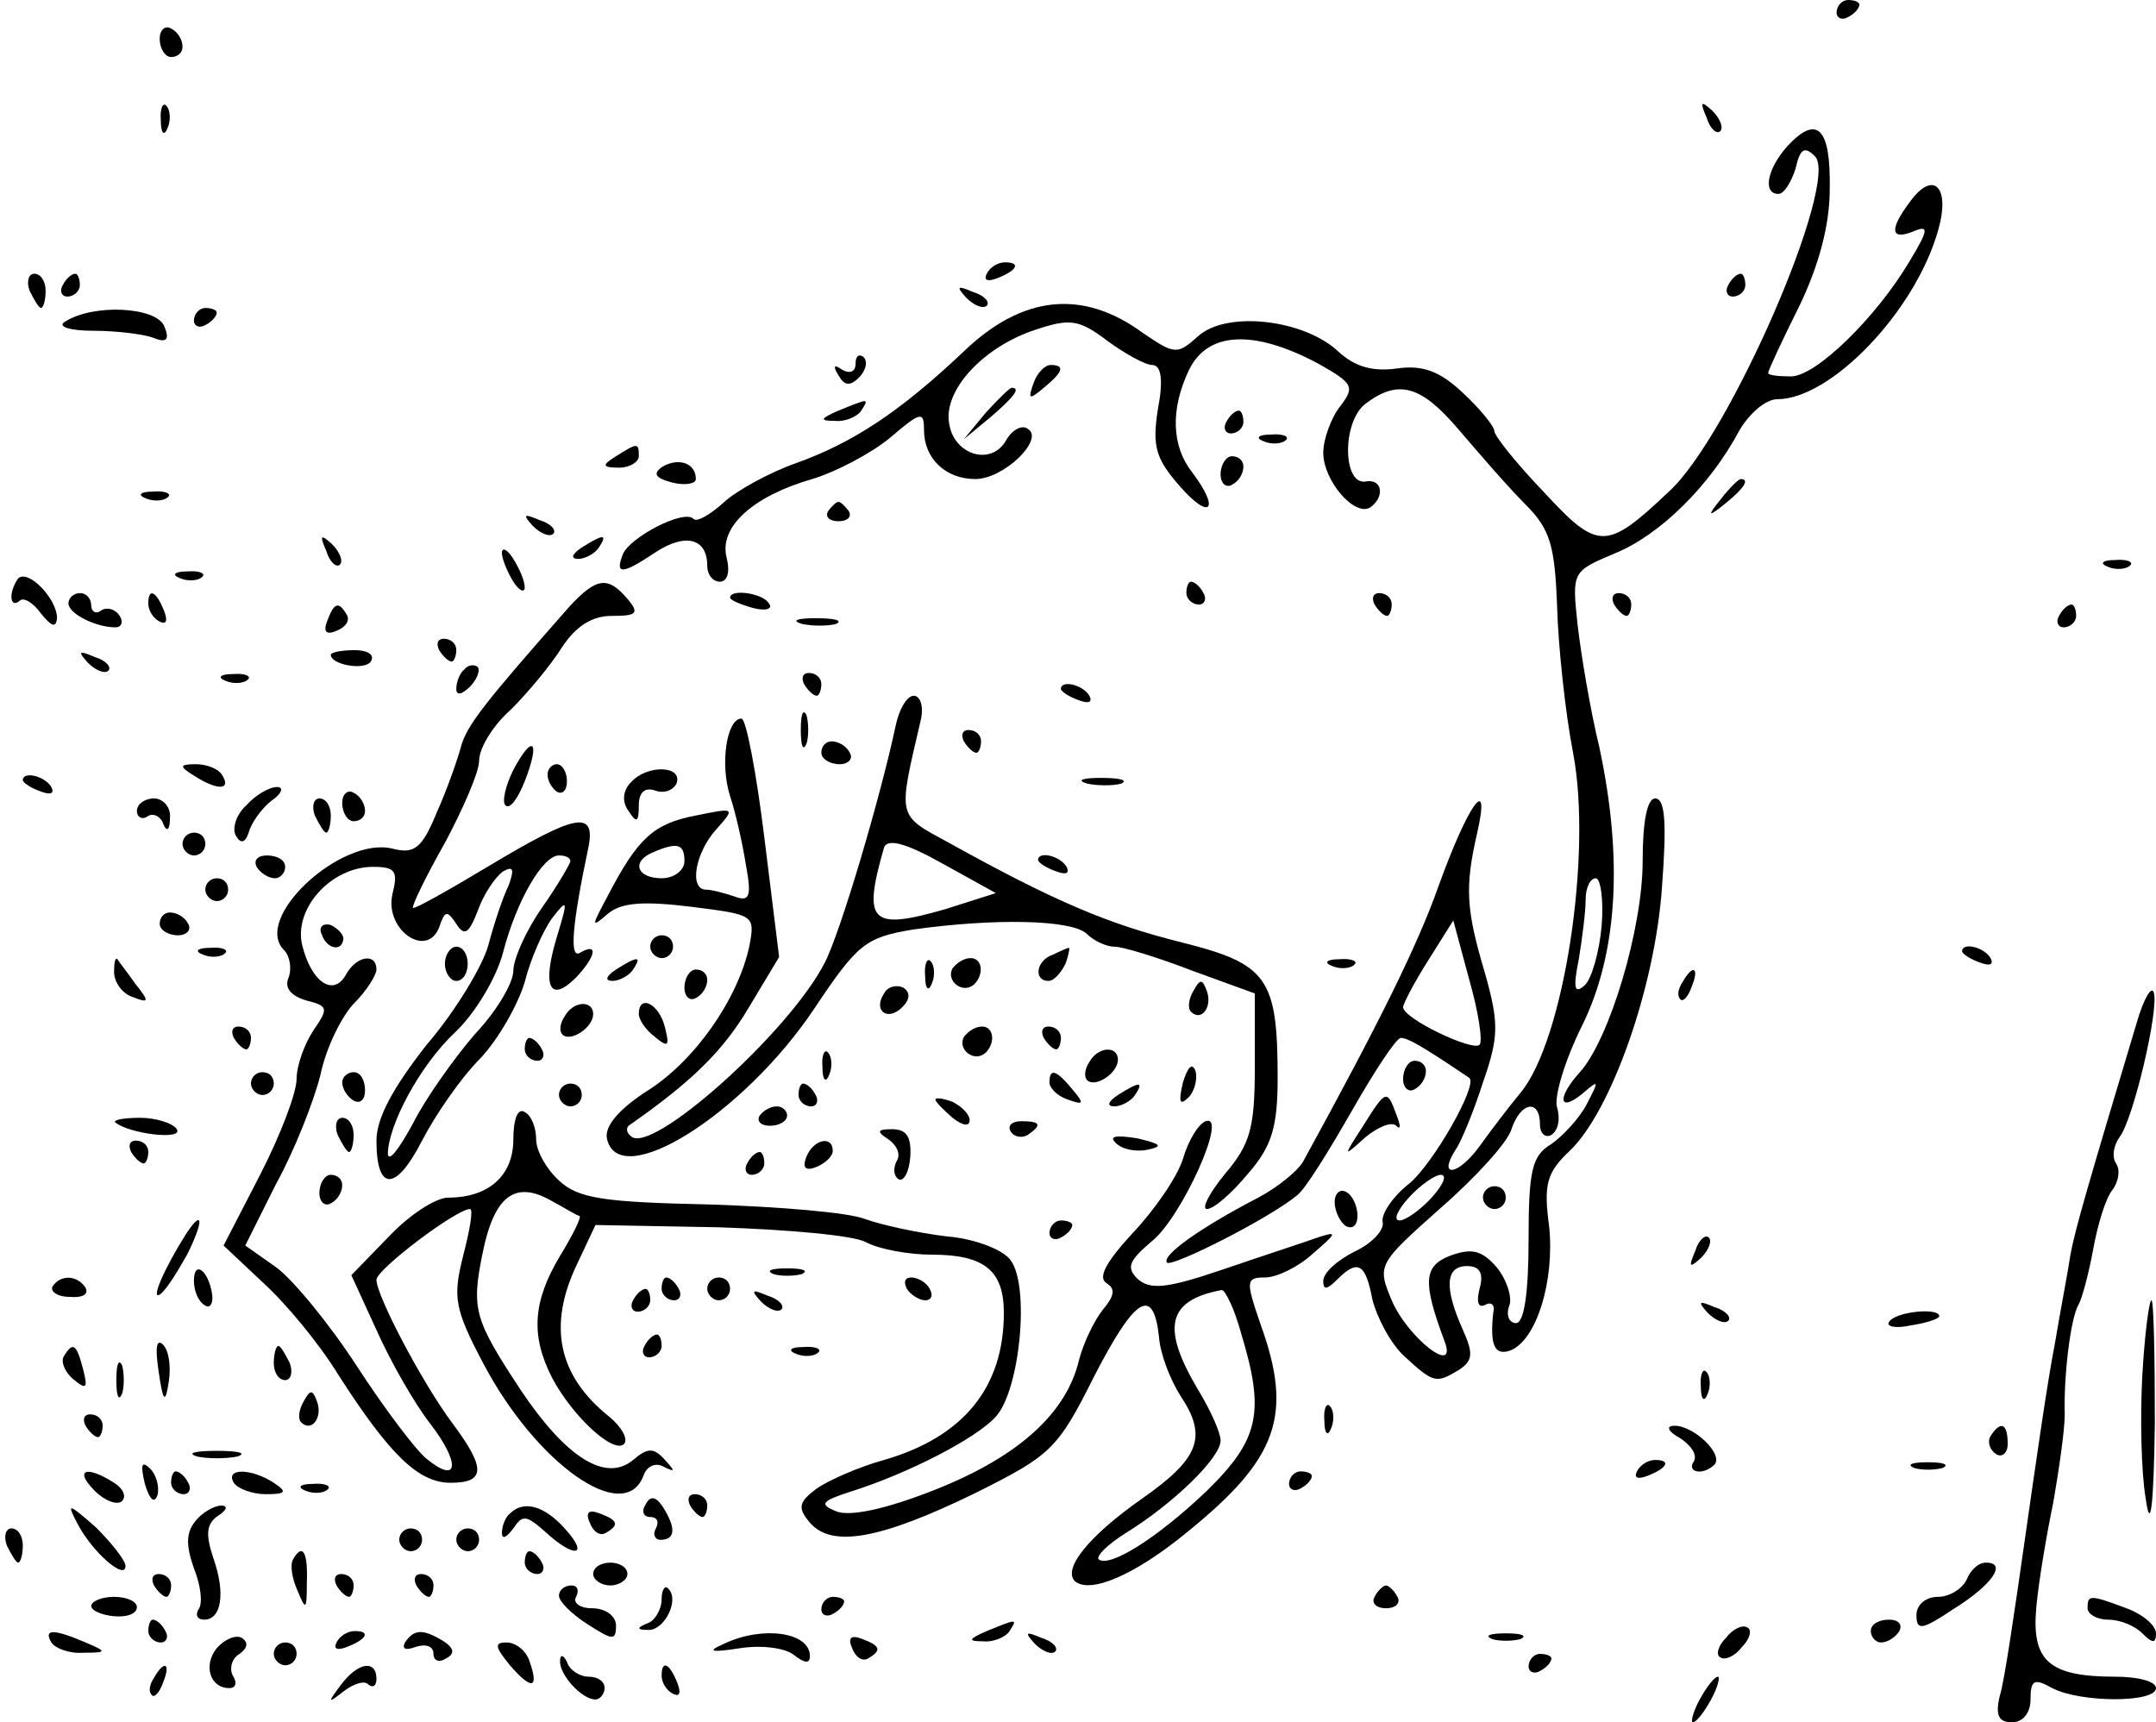 <?xml version="1.0" standalone="no"?>
<!DOCTYPE svg PUBLIC "-//W3C//DTD SVG 20010904//EN"
 "http://www.w3.org/TR/2001/REC-SVG-20010904/DTD/svg10.dtd">
<svg version="1.0" xmlns="http://www.w3.org/2000/svg"
 width="189pt" height="151pt" viewBox="0 0 189 151"
 preserveAspectRatio="xMidYMid meet">
<g transform="translate(0,151) scale(0.1,-0.1)"
fill="#000000" stroke="none">
<path d="M1610 1499 c0 -5 5 -7 10 -4 6 3 10 8 10 11 0 2 -4 4 -10 4 -5 0 -10
-5 -10 -11z"/>
<path d="M140 1476 c0 -9 5 -16 10 -16 6 0 10 4 10 9 0 6 -4 13 -10 16 -5 3
-10 -1 -10 -9z"/>
<path d="M141 1404 c0 -11 3 -14 6 -6 3 7 2 16 -1 19 -3 4 -6 -2 -5 -13z"/>
<path d="M1496 1407 c3 -10 9 -15 12 -12 3 3 0 11 -7 18 -10 9 -11 8 -5 -6z"/>
<path d="M1567 1382 c-18 -20 -22 -42 -8 -42 5 0 11 10 15 22 4 18 8 20 17 11
22 -22 -75 -246 -128 -294 -55 -52 -62 -52 -110 0 -24 25 -43 49 -43 53 0 4
-12 19 -27 33 -21 20 -36 25 -58 22 -21 -3 -37 1 -52 15 -30 28 -98 36 -123
13 -18 -16 -20 -16 -48 3 -53 39 -106 33 -157 -16 -56 -53 -97 -80 -147 -98
-23 -8 -52 -24 -63 -34 -12 -11 -24 -18 -27 -15 -8 9 -56 -16 -62 -31 -7 -18
-1 -18 29 2 26 17 45 12 45 -12 0 -8 5 -14 11 -14 7 0 9 9 6 21 -7 27 23 54
75 69 20 6 51 22 68 36 27 23 30 24 30 7 0 -25 19 -43 45 -43 25 0 61 35 46
44 -5 4 -14 -1 -19 -10 -13 -23 -46 -13 -50 15 -5 29 30 67 76 82 30 10 38 9
63 -10 15 -11 33 -21 39 -21 8 0 10 -13 5 -39 -5 -32 -2 -43 19 -67 27 -31 36
-21 11 12 -18 23 -19 55 -3 89 16 34 56 37 114 6 30 -17 32 -20 19 -37 -8 -10
-15 -29 -15 -41 0 -24 27 -56 41 -48 13 9 11 25 -3 23 -21 -5 -22 52 -1 68 29
22 49 16 82 -23 18 -21 43 -50 58 -65 22 -22 26 -36 28 -90 1 -34 7 -92 14
-128 17 -89 -8 -252 -46 -298 -10 -12 -26 -33 -36 -47 -19 -26 -37 -28 -21 -3
5 7 16 34 24 59 14 40 14 52 2 95 -17 57 -18 76 -7 124 12 53 -8 25 -34 -47
-18 -51 -51 -118 -119 -242 -5 -8 -22 -22 -39 -31 -52 -27 -85 -51 -80 -57 5
-4 90 39 114 59 7 5 28 39 48 74 20 35 39 64 43 64 6 0 17 -6 60 -35 8 -6 -32
-76 -53 -93 -14 -11 -24 -26 -23 -33 2 -7 -9 -19 -24 -26 -16 -8 -28 -19 -28
-26 0 -8 3 -8 12 1 18 18 25 15 31 -17 4 -16 16 -39 28 -50 26 -24 28 -24 48
-12 12 8 13 14 3 36 -16 36 -15 55 4 55 11 0 15 -6 11 -20 -3 -12 -1 -17 5
-14 5 3 9 0 7 -7 -3 -28 1 -38 15 -33 23 9 39 61 34 109 -5 37 -2 47 18 66 36
34 75 143 81 232 4 54 3 77 -6 77 -7 0 -11 -20 -11 -55 0 -59 -29 -156 -55
-185 -20 -22 -19 -36 2 -19 15 13 15 12 4 -9 -6 -12 -21 -28 -31 -35 -17 -10
-20 -23 -20 -84 0 -47 -4 -73 -11 -73 -6 0 -9 7 -6 15 3 7 -2 23 -11 34 -13
15 -22 17 -41 10 -23 -9 -24 -23 -5 -74 13 -33 -32 2 -46 35 -13 31 -12 32 43
81 31 27 59 58 62 69 8 24 25 27 25 4 0 -8 5 -12 10 -9 6 4 8 14 5 24 -3 9 7
42 22 72 31 63 36 146 15 244 -8 33 -16 81 -19 107 -5 47 -5 47 33 63 39 16
83 59 109 108 9 15 23 27 33 27 47 0 121 77 141 148 11 38 -4 53 -24 26 -19
-25 -18 -35 2 -27 14 6 14 2 -3 -26 -29 -49 -82 -101 -104 -101 -11 0 -20 1
-20 3 0 2 12 28 27 58 17 35 27 71 27 103 1 54 -11 66 -37 38z m-163 -684 c-2
-23 -9 -47 -15 -52 -9 -8 -10 -2 -5 23 3 18 6 42 6 52 0 11 4 19 9 19 4 0 7
-19 5 -42z m-107 -104 c-6 -6 -67 23 -67 33 0 3 10 22 22 41 l22 35 14 -52 c8
-28 12 -54 9 -57z m-42 -134 c-10 -11 -23 -20 -28 -20 -6 0 -2 9 8 20 10 11
23 20 28 20 6 0 2 -9 -8 -20z"/>
<path d="M865 1270 c-3 -6 1 -7 9 -4 18 7 21 14 7 14 -6 0 -13 -4 -16 -10z"/>
<path d="M26 1255 c4 -8 8 -15 10 -15 2 0 4 7 4 15 0 8 -4 15 -10 15 -5 0 -7
-7 -4 -15z"/>
<path d="M55 1260 c-3 -5 -1 -10 4 -10 6 0 11 5 11 10 0 6 -2 10 -4 10 -3 0
-8 -4 -11 -10z"/>
<path d="M1515 1260 c-3 -5 -1 -10 4 -10 6 0 11 5 11 10 0 6 -2 10 -4 10 -3 0
-8 -4 -11 -10z"/>
<path d="M847 1249 c7 -7 15 -10 18 -7 3 3 -2 9 -12 12 -14 6 -15 5 -6 -5z"/>
<path d="M57 1228 c-7 -4 3 -8 25 -8 20 0 44 -3 52 -6 12 -5 15 -2 10 10 -7
17 -62 20 -87 4z"/>
<path d="M170 1229 c0 -5 5 -7 10 -4 6 3 10 8 10 11 0 2 -4 4 -10 4 -5 0 -10
-5 -10 -11z"/>
<path d="M750 1191 c0 -7 -5 -9 -12 -5 -7 5 -8 3 -3 -5 5 -9 10 -10 18 -2 6 6
8 14 4 18 -4 3 -7 1 -7 -6z"/>
<path d="M906 1174 c-5 -14 -4 -15 9 -4 17 14 19 20 6 20 -5 0 -12 -7 -15 -16z"/>
<path d="M864 1148 l-19 -23 23 19 c21 18 27 26 19 26 -2 0 -12 -10 -23 -22z"/>
<path d="M735 1150 c-16 -7 -17 -9 -3 -9 9 -1 20 4 23 9 7 11 7 11 -20 0z"/>
<path d="M1075 1140 c-3 -5 -1 -10 4 -10 6 0 11 5 11 10 0 6 -2 10 -4 10 -3 0
-8 -4 -11 -10z"/>
<path d="M1108 1123 c7 -3 16 -2 19 1 4 3 -2 6 -13 5 -11 0 -14 -3 -6 -6z"/>
<path d="M540 1110 c-13 -8 -12 -10 3 -10 9 0 17 5 17 10 0 12 -1 12 -20 0z"/>
<path d="M581 1101 c-9 -6 -7 -10 8 -14 12 -3 21 -1 21 3 0 14 -15 19 -29 11z"/>
<path d="M1070 1094 c0 -8 5 -12 10 -9 6 3 10 10 10 16 0 5 -4 9 -10 9 -5 0
-10 -7 -10 -16z"/>
<path d="M1509 1073 c-13 -16 -12 -17 4 -4 16 13 21 21 13 21 -2 0 -10 -8 -17
-17z"/>
<path d="M128 1073 c7 -3 16 -2 19 1 4 3 -2 6 -13 5 -11 0 -14 -3 -6 -6z"/>
<path d="M726 1062 c-3 -5 1 -9 9 -9 8 0 12 4 9 9 -3 4 -7 8 -9 8 -2 0 -6 -4
-9 -8z"/>
<path d="M467 1049 c7 -7 15 -10 18 -7 3 3 -2 9 -12 12 -14 6 -15 5 -6 -5z"/>
<path d="M286 1027 c3 -10 9 -15 12 -12 3 3 0 11 -7 18 -10 9 -11 8 -5 -6z"/>
<path d="M510 1030 c-9 -6 -10 -10 -3 -10 6 0 15 5 18 10 8 12 4 12 -15 0z"/>
<path d="M440 1025 c0 -5 5 -17 10 -25 5 -8 10 -10 10 -5 0 6 -5 17 -10 25 -5
8 -10 11 -10 5z"/>
<path d="M1848 1013 c7 -3 16 -2 19 1 4 3 -2 6 -13 5 -11 0 -14 -3 -6 -6z"/>
<path d="M16 1003 c-3 -4 -6 -11 -6 -16 0 -6 3 -7 7 -4 3 4 12 -1 19 -11 9
-11 13 -13 14 -4 0 17 -25 43 -34 35z"/>
<path d="M158 1003 c7 -3 16 -2 19 1 4 3 -2 6 -13 5 -11 0 -14 -3 -6 -6z"/>
<path d="M499 978 c-74 -84 -90 -104 -95 -123 -3 -11 -12 -37 -21 -57 -13 -32
-20 -37 -39 -32 -45 11 -123 -61 -95 -89 5 -5 7 -16 4 -24 -4 -9 2 -16 15 -20
20 -5 20 -7 7 -26 -8 -12 -15 -31 -15 -43 0 -12 -14 -49 -32 -84 l-32 -62 34
-32 c20 -18 50 -54 67 -82 45 -70 70 -94 98 -94 31 0 31 13 1 53 -26 35 -66
111 -66 125 0 9 70 62 82 62 3 0 0 -18 -6 -41 -9 -36 -8 -46 18 -95 46 -87
123 -142 140 -98 3 9 11 12 18 8 10 -5 10 -4 1 6 -10 11 -15 11 -28 0 -24 -20
-59 2 -99 62 -40 61 -43 70 -33 119 10 50 28 64 59 47 13 -7 24 -14 26 -14 2
-1 -6 -17 -17 -35 -24 -40 -26 -70 -7 -107 18 -34 54 -67 63 -58 4 4 -2 15
-13 24 -45 36 -54 80 -28 134 l16 34 108 -2 c60 -2 118 -7 129 -13 11 -6 37
-11 58 -11 46 0 63 -14 63 -51 0 -66 -36 -109 -105 -129 -22 -6 -49 -18 -59
-25 -16 -12 -17 -17 -6 -30 19 -22 61 -15 145 26 66 33 72 38 104 102 36 70
52 80 57 35 1 -15 10 -38 19 -52 24 -36 16 -55 -34 -90 -47 -33 -69 -61 -59
-72 13 -12 53 5 99 43 79 64 93 102 64 182 -13 38 -13 41 4 41 10 0 29 9 42
21 21 18 22 20 4 14 -11 -4 -48 -16 -83 -28 -50 -17 -64 -18 -75 -8 -10 10 -7
16 13 33 26 21 67 112 47 105 -6 -2 -15 -16 -20 -33 -5 -16 -25 -45 -44 -65
-23 -25 -31 -39 -23 -44 8 -5 7 -11 -3 -23 -8 -10 -17 -29 -21 -44 -11 -47
-53 -85 -126 -114 -43 -17 -75 -24 -87 -19 -15 6 -13 9 12 17 51 16 111 47
128 66 21 23 30 114 13 137 -6 9 -31 19 -56 21 -25 3 -57 10 -71 15 -14 6 -76
11 -137 13 -92 2 -115 5 -132 21 -11 10 -20 26 -20 36 0 10 -4 21 -10 24 -6 4
-10 -6 -10 -24 0 -32 -22 -51 -57 -51 -11 0 -34 -15 -52 -34 l-33 -34 22 -48
c12 -27 33 -64 47 -82 27 -35 25 -54 -3 -31 -9 7 -37 44 -61 81 -24 37 -56 76
-71 87 l-27 19 27 54 c16 29 33 72 39 96 5 24 19 52 30 63 10 10 19 24 19 29
0 15 -18 12 -27 -5 -11 -19 -30 -6 -38 26 -8 32 25 69 62 69 20 0 22 -4 17
-24 -7 -31 30 -57 41 -29 5 15 7 15 15 3 7 -11 11 -9 19 12 5 14 15 29 22 34
9 5 10 2 5 -12 -5 -10 -13 -34 -18 -53 -5 -18 -29 -58 -54 -87 -29 -37 -44
-64 -44 -84 0 -45 17 -45 40 0 12 23 34 55 51 72 16 17 33 47 39 67 5 20 16
45 24 56 14 18 14 16 4 -17 -13 -43 -6 -58 17 -35 17 18 20 31 4 22 -10 -7 -8
22 7 93 6 32 -12 28 -87 -17 -35 -21 -65 -38 -67 -37 -1 2 11 27 28 57 16 30
30 62 30 72 0 11 12 31 28 45 15 15 35 39 45 55 12 18 26 27 43 27 22 0 25 2
14 15 -17 20 -27 19 -51 -7z m1 -223 c0 -2 -11 -21 -25 -41 -14 -20 -25 -45
-25 -55 0 -11 -15 -36 -34 -56 -18 -21 -43 -56 -54 -78 -12 -22 -21 -34 -22
-27 0 25 28 78 59 107 17 16 36 47 42 70 12 46 35 85 49 85 6 0 10 -2 10 -5z
m588 -414 c21 -69 16 -93 -30 -138 -44 -42 -86 -68 -95 -60 -2 3 8 13 24 23
42 26 83 66 83 81 0 7 -9 27 -20 45 -32 54 -27 78 21 87 3 0 11 -16 17 -38z"/>
<path d="M1040 990 c0 -5 5 -10 11 -10 5 0 7 5 4 10 -3 6 -8 10 -11 10 -2 0
-4 -4 -4 -10z"/>
<path d="M60 981 c0 -9 24 -21 41 -21 6 0 7 5 4 10 -4 6 -11 8 -16 5 -5 -4 -9
-1 -9 4 0 6 -4 11 -10 11 -5 0 -10 -4 -10 -9z"/>
<path d="M130 981 c0 -6 4 -13 10 -16 6 -3 7 1 4 9 -7 18 -14 21 -14 7z"/>
<path d="M640 986 c0 -2 9 -6 20 -9 11 -3 18 -1 14 4 -5 9 -34 13 -34 5z"/>
<path d="M1205 980 c3 -5 8 -10 11 -10 2 0 4 5 4 10 0 6 -5 10 -11 10 -5 0 -7
-4 -4 -10z"/>
<path d="M1415 980 c3 -5 8 -10 11 -10 2 0 4 5 4 10 0 6 -5 10 -11 10 -5 0 -7
-4 -4 -10z"/>
<path d="M287 966 c-4 -10 -1 -13 8 -9 8 3 12 9 9 14 -7 12 -11 11 -17 -5z"/>
<path d="M1805 970 c-3 -5 -1 -10 4 -10 6 0 11 5 11 10 0 6 -2 10 -4 10 -3 0
-8 -4 -11 -10z"/>
<path d="M703 963 c9 -2 23 -2 30 0 6 3 -1 5 -18 5 -16 0 -22 -2 -12 -5z"/>
<path d="M385 940 c3 -5 8 -10 11 -10 2 0 4 5 4 10 0 6 -5 10 -11 10 -5 0 -7
-4 -4 -10z"/>
<path d="M77 929 c7 -7 15 -10 18 -7 3 3 -2 9 -12 12 -14 6 -15 5 -6 -5z"/>
<path d="M290 936 c0 -9 30 -14 35 -6 4 6 -3 10 -14 10 -12 0 -21 -2 -21 -4z"/>
<path d="M407 923 c-4 -3 -7 -11 -7 -17 0 -6 5 -5 12 2 6 6 9 14 7 17 -3 3 -9
2 -12 -2z"/>
<path d="M198 913 c7 -3 16 -2 19 1 4 3 -2 6 -13 5 -11 0 -14 -3 -6 -6z"/>
<path d="M705 910 c3 -5 8 -10 11 -10 2 0 4 5 4 10 0 6 -5 10 -11 10 -5 0 -7
-4 -4 -10z"/>
<path d="M930 906 c0 -2 7 -7 16 -10 8 -3 12 -2 9 4 -6 10 -25 14 -25 6z"/>
<path d="M785 873 c-13 -61 -48 -180 -62 -207 -31 -61 -153 -170 -170 -152 -4
3 -4 7 -2 9 56 39 83 66 105 103 l27 45 -13 105 c-7 57 -16 104 -20 104 -13 0
-19 -40 -10 -68 5 -15 11 -42 14 -61 5 -27 3 -32 -10 -27 -9 3 -20 6 -25 6
-15 0 -10 32 9 53 17 19 16 19 -18 12 -37 -7 -51 -20 -77 -70 -15 -28 -15 -29
0 -16 12 10 32 11 73 6 55 -7 56 -7 51 -34 -10 -47 -48 -101 -89 -127 -25 -16
-38 -31 -36 -42 10 -48 120 21 182 114 38 57 45 62 86 69 71 10 140 9 153 -4
6 -6 17 -11 24 -11 7 0 37 -9 68 -21 l55 -20 0 -64 c0 -54 -4 -68 -26 -94 -14
-17 -21 -31 -16 -31 6 0 22 14 36 31 21 24 26 41 26 84 0 88 -9 100 -85 119
-64 16 -111 36 -203 87 -46 25 -45 21 -25 107 3 12 0 22 -6 22 -6 0 -13 -12
-16 -27z m44 -160 c-66 -19 -73 -12 -54 54 3 8 19 4 51 -14 l47 -26 -44 -14z
m-229 42 c0 -8 -9 -15 -20 -15 -22 0 -27 15 -7 23 21 9 27 7 27 -8z"/>
<path d="M702 870 c0 -14 2 -19 5 -12 2 6 2 18 0 25 -3 6 -5 1 -5 -13z"/>
<path d="M845 860 c3 -5 8 -10 11 -10 2 0 4 5 4 10 0 6 -5 10 -11 10 -5 0 -7
-4 -4 -10z"/>
<path d="M450 835 c-7 -14 -10 -28 -7 -31 4 -4 11 6 17 21 14 36 7 42 -10 10z"/>
<path d="M720 850 c0 -5 7 -10 16 -10 8 0 12 5 9 10 -3 6 -10 10 -16 10 -5 0
-9 -4 -9 -10z"/>
<path d="M170 830 c20 -13 33 -13 25 0 -3 6 -14 10 -23 10 -15 0 -15 -2 -2
-10z"/>
<path d="M480 831 c0 -6 4 -12 8 -15 5 -3 9 1 9 9 0 8 -4 15 -9 15 -4 0 -8 -4
-8 -9z"/>
<path d="M553 824 c-7 -7 -8 -17 -2 -25 7 -11 9 -10 9 5 0 11 5 16 14 13 8 -3
16 0 19 6 6 16 -26 17 -40 1z"/>
<path d="M20 826 c0 -2 7 -7 16 -10 8 -3 12 -2 9 4 -6 10 -25 14 -25 6z"/>
<path d="M953 823 c9 -2 23 -2 30 0 6 3 -1 5 -18 5 -16 0 -22 -2 -12 -5z"/>
<path d="M216 804 c-9 -8 -13 -21 -9 -27 4 -7 8 -6 11 3 2 8 11 21 20 28 9 6
11 12 5 12 -7 0 -19 -7 -27 -16z"/>
<path d="M300 806 c0 -9 5 -16 10 -16 6 0 10 4 10 9 0 6 -4 13 -10 16 -5 3
-10 -1 -10 -9z"/>
<path d="M120 799 c0 -5 4 -8 9 -5 5 4 12 0 14 -6 3 -8 6 -6 6 5 1 9 -6 17
-14 17 -8 0 -15 -5 -15 -11z"/>
<path d="M276 795 c4 -8 8 -15 10 -15 2 0 4 7 4 15 0 8 -4 15 -10 15 -5 0 -7
-7 -4 -15z"/>
<path d="M160 770 c0 -5 5 -10 10 -10 6 0 10 5 10 10 0 6 -4 10 -10 10 -5 0
-10 -4 -10 -10z"/>
<path d="M225 750 c3 -5 10 -10 16 -10 5 0 9 5 9 10 0 6 -7 10 -16 10 -8 0
-12 -4 -9 -10z"/>
<path d="M910 756 c0 -2 7 -7 16 -10 8 -3 12 -2 9 4 -6 10 -25 14 -25 6z"/>
<path d="M180 730 c0 -5 5 -10 10 -10 6 0 10 5 10 10 0 6 -4 10 -10 10 -5 0
-10 -4 -10 -10z"/>
<path d="M140 700 c0 -5 7 -10 16 -10 8 0 12 5 9 10 -3 6 -10 10 -16 10 -5 0
-9 -4 -9 -10z"/>
<path d="M282 691 c4 -13 18 -16 19 -4 0 4 -5 9 -11 12 -7 2 -11 -2 -8 -8z"/>
<path d="M570 680 c0 -5 5 -10 10 -10 6 0 10 5 10 10 0 6 -4 10 -10 10 -5 0
-10 -4 -10 -10z"/>
<path d="M178 673 c7 -3 16 -2 19 1 4 3 -2 6 -13 5 -11 0 -14 -3 -6 -6z"/>
<path d="M390 665 c0 -8 5 -15 10 -15 6 0 10 7 10 15 0 8 -4 15 -10 15 -5 0
-10 -7 -10 -15z"/>
<path d="M923 673 c-15 -5 -17 -23 -4 -23 5 0 11 7 15 15 3 8 4 15 3 14 -1 0
-8 -3 -14 -6z"/>
<path d="M1720 676 c0 -2 7 -7 16 -10 8 -3 12 -2 9 4 -6 10 -25 14 -25 6z"/>
<path d="M100 658 c0 -9 7 -19 16 -22 15 -6 15 -4 3 11 -7 10 -15 20 -16 22
-2 2 -3 -3 -3 -11z"/>
<path d="M540 660 c-9 -6 -10 -10 -3 -10 6 0 15 5 18 10 8 12 4 12 -15 0z"/>
<path d="M811 654 c0 -11 3 -14 6 -6 3 7 2 16 -1 19 -3 4 -6 -2 -5 -13z"/>
<path d="M835 661 c-6 -11 9 -23 19 -14 9 9 7 23 -3 23 -6 0 -12 -4 -16 -9z"/>
<path d="M1168 663 c7 -3 16 -2 19 1 4 3 -2 6 -13 5 -11 0 -14 -3 -6 -6z"/>
<path d="M600 644 c0 -8 5 -12 10 -9 6 3 10 10 10 16 0 5 -4 9 -10 9 -5 0 -10
-7 -10 -16z"/>
<path d="M1475 649 c-4 -6 -5 -12 -2 -15 2 -3 7 2 10 11 7 17 1 20 -8 4z"/>
<path d="M775 639 c-10 -15 3 -25 16 -12 7 7 7 13 1 17 -6 3 -14 1 -17 -5z"/>
<path d="M1046 641 c-4 -7 -5 -15 -2 -18 9 -9 19 4 14 18 -4 11 -6 11 -12 0z"/>
<path d="M1873 613 c-42 -140 -54 -181 -58 -203 -2 -14 -9 -50 -14 -80 -6 -30
-17 -107 -26 -170 -9 -63 -18 -125 -22 -137 -4 -17 -1 -23 11 -23 9 0 16 8 16
20 0 17 3 19 19 10 25 -13 91 -13 91 0 0 6 -16 10 -36 10 -58 0 -73 14 -69 60
2 23 9 64 15 93 5 29 10 63 10 77 -1 33 5 84 12 96 3 5 9 27 13 49 4 22 11 45
17 52 5 7 7 17 3 23 -4 6 -2 16 3 23 12 15 35 113 30 127 -2 6 -9 -6 -15 -27z"/>
<path d="M495 619 c-4 -6 -5 -13 -2 -16 7 -7 27 6 27 18 0 12 -17 12 -25 -2z"/>
<path d="M560 621 c0 -5 6 -14 14 -20 12 -10 13 -8 9 8 -5 21 -23 30 -23 12z"/>
<path d="M205 600 c3 -5 8 -10 11 -10 2 0 4 5 4 10 0 6 -5 10 -11 10 -5 0 -7
-4 -4 -10z"/>
<path d="M845 601 c-6 -11 9 -23 19 -14 9 9 7 23 -3 23 -6 0 -12 -4 -16 -9z"/>
<path d="M915 600 c3 -5 8 -10 11 -10 2 0 4 5 4 10 0 6 -5 10 -11 10 -5 0 -7
-4 -4 -10z"/>
<path d="M460 590 c0 -5 5 -10 11 -10 5 0 7 5 4 10 -3 6 -8 10 -11 10 -2 0 -4
-4 -4 -10z"/>
<path d="M721 574 c0 -11 3 -14 6 -6 3 7 2 16 -1 19 -3 4 -6 -2 -5 -13z"/>
<path d="M955 579 c-4 -6 -5 -13 -2 -16 7 -7 27 6 27 18 0 12 -17 12 -25 -2z"/>
<path d="M1037 561 c-4 -17 -3 -21 5 -13 5 5 8 16 6 23 -3 8 -7 3 -11 -10z"/>
<path d="M1230 564 c0 -8 5 -12 10 -9 6 3 10 10 10 16 0 5 -4 9 -10 9 -5 0
-10 -7 -10 -16z"/>
<path d="M220 560 c0 -5 5 -10 10 -10 6 0 10 5 10 10 0 6 -4 10 -10 10 -5 0
-10 -4 -10 -10z"/>
<path d="M300 561 c0 -6 5 -13 10 -16 6 -3 10 1 10 9 0 9 -4 16 -10 16 -5 0
-10 -4 -10 -9z"/>
<path d="M920 561 c0 -5 7 -12 16 -15 14 -5 15 -4 4 9 -14 17 -20 19 -20 6z"/>
<path d="M490 550 c0 -5 5 -10 10 -10 6 0 10 5 10 10 0 6 -4 10 -10 10 -5 0
-10 -4 -10 -10z"/>
<path d="M700 550 c0 -5 5 -10 11 -10 5 0 7 5 4 10 -3 6 -8 10 -11 10 -2 0 -4
-4 -4 -10z"/>
<path d="M980 550 c-9 -6 -10 -10 -3 -10 6 0 15 5 18 10 8 12 4 12 -15 0z"/>
<path d="M820 546 c0 -2 7 -9 15 -16 9 -7 15 -8 15 -2 0 5 -7 12 -15 16 -8 3
-15 4 -15 2z"/>
<path d="M1195 523 c-18 -28 -18 -28 2 -10 11 9 23 14 27 10 4 -4 4 0 0 10 -8
22 -9 22 -29 -10z"/>
<path d="M666 532 c-3 -5 1 -9 9 -9 8 0 15 4 15 9 0 4 -4 8 -9 8 -6 0 -12 -4
-15 -8z"/>
<path d="M101 526 c12 -10 60 -16 54 -6 -3 5 -18 10 -32 10 -15 0 -24 -2 -22
-4z"/>
<path d="M296 515 c4 -8 8 -15 10 -15 2 0 4 7 4 15 0 8 -4 15 -10 15 -5 0 -7
-7 -4 -15z"/>
<path d="M886 518 c3 -5 10 -6 15 -3 13 9 11 12 -6 12 -8 0 -12 -4 -9 -9z"/>
<path d="M779 511 c7 -5 11 -13 7 -19 -3 -6 -3 -13 2 -16 4 -2 9 6 10 20 1 17
-3 24 -16 24 -13 0 -14 -2 -3 -9z"/>
<path d="M978 508 c6 -6 18 -8 28 -6 14 3 12 5 -9 10 -19 3 -25 2 -19 -4z"/>
<path d="M115 500 c3 -5 8 -10 11 -10 2 0 4 5 4 10 0 6 -5 10 -11 10 -5 0 -7
-4 -4 -10z"/>
<path d="M707 496 c-4 -10 -1 -13 9 -9 7 3 14 9 14 14 0 14 -17 10 -23 -5z"/>
<path d="M655 490 c-3 -5 -1 -10 4 -10 6 0 11 5 11 10 0 6 -2 10 -4 10 -3 0
-8 -4 -11 -10z"/>
<path d="M280 464 c0 -8 5 -12 10 -9 6 3 10 10 10 16 0 5 -4 9 -10 9 -5 0 -10
-7 -10 -16z"/>
<path d="M1170 456 c0 -8 5 -18 10 -21 6 -3 10 1 10 9 0 8 -4 18 -10 21 -5 3
-10 -1 -10 -9z"/>
<path d="M1300 460 c0 -5 5 -10 10 -10 6 0 10 5 10 10 0 6 -4 10 -10 10 -5 0
-10 -4 -10 -10z"/>
<path d="M163 428 c-19 -30 -31 -58 -23 -53 5 3 15 19 24 35 15 30 14 41 -1
18z"/>
<path d="M920 429 c0 -5 5 -7 10 -4 6 3 10 8 10 11 0 2 -4 4 -10 4 -5 0 -10
-5 -10 -11z"/>
<path d="M1486 413 c-6 -14 -5 -15 5 -6 7 7 10 15 7 18 -3 3 -9 -2 -12 -12z"/>
<path d="M170 387 c0 -9 4 -18 9 -21 5 -4 8 1 7 9 -3 21 -16 31 -16 12z"/>
<path d="M678 393 c6 -2 18 -2 25 0 6 3 1 5 -13 5 -14 0 -19 -2 -12 -5z"/>
<path d="M46 382 c-2 -4 4 -9 15 -9 11 -1 17 2 14 8 -7 11 -22 12 -29 1z"/>
<path d="M580 380 c0 -5 5 -10 11 -10 5 0 7 5 4 10 -3 6 -8 10 -11 10 -2 0 -4
-4 -4 -10z"/>
<path d="M620 380 c0 -5 5 -10 10 -10 6 0 10 5 10 10 0 6 -4 10 -10 10 -5 0
-10 -4 -10 -10z"/>
<path d="M795 380 c3 -5 11 -10 16 -10 6 0 7 5 4 10 -3 6 -11 10 -16 10 -6 0
-7 -4 -4 -10z"/>
<path d="M555 370 c-3 -5 -1 -10 4 -10 6 0 11 5 11 10 0 6 -2 10 -4 10 -3 0
-8 -4 -11 -10z"/>
<path d="M667 369 c7 -7 15 -10 18 -7 3 3 -2 9 -12 12 -14 6 -15 5 -6 -5z"/>
<path d="M1497 359 c7 -7 15 -10 18 -7 3 3 -2 9 -12 12 -14 6 -15 5 -6 -5z"/>
<path d="M1878 304 c-2 -36 -1 -85 3 -108 4 -29 7 -9 8 67 0 59 -1 107 -3 107
-2 0 -6 -30 -8 -66z"/>
<path d="M1656 351 c-3 -4 6 -6 19 -3 14 2 25 6 25 8 0 8 -39 4 -44 -5z"/>
<path d="M139 308 c4 -28 6 -29 9 -9 2 13 0 27 -5 32 -6 6 -7 -3 -4 -23z"/>
<path d="M565 330 c-3 -5 -1 -10 4 -10 6 0 11 5 11 10 0 6 -2 10 -4 10 -3 0
-8 -4 -11 -10z"/>
<path d="M56 321 c-3 -5 1 -14 8 -20 12 -10 13 -8 9 8 -6 23 -9 25 -17 12z"/>
<path d="M240 315 c0 -8 4 -15 10 -15 5 0 7 7 4 15 -4 8 -8 15 -10 15 -2 0 -4
-7 -4 -15z"/>
<path d="M698 323 c7 -3 16 -2 19 1 4 3 -2 6 -13 5 -11 0 -14 -3 -6 -6z"/>
<path d="M102 300 c0 -14 2 -19 5 -12 2 6 2 18 0 25 -3 6 -5 1 -5 -13z"/>
<path d="M1491 294 c0 -11 3 -14 6 -6 3 7 2 16 -1 19 -3 4 -6 -2 -5 -13z"/>
<path d="M266 281 c-4 -7 -5 -15 -2 -18 9 -9 19 4 14 18 -4 11 -6 11 -12 0z"/>
<path d="M1161 264 c0 -11 3 -14 6 -6 3 7 2 16 -1 19 -3 4 -6 -2 -5 -13z"/>
<path d="M75 260 c3 -5 8 -10 11 -10 2 0 4 5 4 10 0 6 -5 10 -11 10 -5 0 -7
-4 -4 -10z"/>
<path d="M1473 249 c9 -6 15 -14 12 -20 -7 -10 8 -13 18 -3 8 9 -18 34 -35 34
-8 0 -6 -5 5 -11z"/>
<path d="M1745 251 c-3 -5 -1 -12 5 -16 5 -3 10 1 10 9 0 18 -6 21 -15 7z"/>
<path d="M173 233 c9 -2 25 -2 35 0 9 3 1 5 -18 5 -19 0 -27 -2 -17 -5z"/>
<path d="M127 209 c4 -13 8 -18 11 -10 2 7 -1 18 -6 23 -8 8 -9 4 -5 -13z"/>
<path d="M1435 220 c-3 -6 1 -7 9 -4 18 7 21 14 7 14 -6 0 -13 -4 -16 -10z"/>
<path d="M1678 223 c6 -2 18 -2 25 0 6 3 1 5 -13 5 -14 0 -19 -2 -12 -5z"/>
<path d="M83 203 c9 -9 20 -13 24 -9 4 4 1 11 -7 16 -25 16 -35 11 -17 -7z"/>
<path d="M150 210 c0 -5 5 -10 11 -10 5 0 7 5 4 10 -3 6 -8 10 -11 10 -2 0 -4
-4 -4 -10z"/>
<path d="M205 210 c3 -5 16 -10 28 -10 18 0 19 2 7 10 -20 13 -43 13 -35 0z"/>
<path d="M1130 209 c0 -5 5 -7 10 -4 6 3 10 8 10 11 0 2 -4 4 -10 4 -5 0 -10
-5 -10 -11z"/>
<path d="M268 203 c7 -3 16 -2 19 1 4 3 -2 6 -13 5 -11 0 -14 -3 -6 -6z"/>
<path d="M566 191 c-4 -6 -2 -11 4 -11 6 0 8 -4 5 -10 -3 -5 -1 -10 4 -10 13
0 14 10 2 29 -6 9 -11 10 -15 2z"/>
<path d="M605 190 c3 -5 8 -10 11 -10 2 0 4 5 4 10 0 6 -5 10 -11 10 -5 0 -7
-4 -4 -10z"/>
<path d="M68 174 c13 -25 42 -50 42 -37 0 5 -12 20 -26 34 -24 21 -26 22 -16
3z"/>
<path d="M171 176 c-8 -10 -8 -21 -1 -41 6 -15 8 -31 4 -36 -3 -5 -1 -9 5 -9
15 0 19 23 8 54 -7 21 -6 30 4 37 8 5 9 9 3 9 -6 0 -17 -6 -23 -14z"/>
<path d="M447 183 c-4 -3 -7 -11 -7 -17 0 -6 4 -4 10 4 8 12 11 12 28 -3 26
-24 39 -21 17 3 -18 20 -36 25 -48 13z"/>
<path d="M517 175 c3 -8 9 -12 14 -9 12 7 11 11 -5 17 -10 4 -13 1 -9 -8z"/>
<path d="M6 155 c4 -8 8 -15 10 -15 2 0 4 7 4 15 0 8 -4 15 -10 15 -5 0 -7 -7
-4 -15z"/>
<path d="M350 160 c0 -5 5 -10 10 -10 6 0 10 5 10 10 0 6 -4 10 -10 10 -5 0
-10 -4 -10 -10z"/>
<path d="M400 160 c0 -5 5 -10 10 -10 6 0 10 5 10 10 0 6 -4 10 -10 10 -5 0
-10 -4 -10 -10z"/>
<path d="M257 143 c-3 -5 -1 -17 4 -28 7 -17 8 -17 8 8 1 27 -4 34 -12 20z"/>
<path d="M460 140 c0 -5 5 -10 11 -10 5 0 7 5 4 10 -3 6 -8 10 -11 10 -2 0 -4
-4 -4 -10z"/>
<path d="M520 130 c0 -5 7 -10 15 -10 8 0 15 5 15 10 0 6 -7 10 -15 10 -8 0
-15 -4 -15 -10z"/>
<path d="M1724 125 c-4 -8 -15 -15 -25 -15 -11 0 -19 -7 -19 -16 0 -14 5 -13
32 5 34 21 48 41 29 41 -7 0 -14 -7 -17 -15z"/>
<path d="M135 120 c3 -5 8 -10 11 -10 2 0 4 5 4 10 0 6 -5 10 -11 10 -5 0 -7
-4 -4 -10z"/>
<path d="M295 120 c3 -5 8 -10 11 -10 2 0 4 5 4 10 0 6 -5 10 -11 10 -5 0 -7
-4 -4 -10z"/>
<path d="M365 120 c3 -5 8 -10 11 -10 2 0 4 5 4 10 0 6 -5 10 -11 10 -5 0 -7
-4 -4 -10z"/>
<path d="M490 111 c0 -5 11 -16 25 -25 22 -14 25 -15 25 -1 0 8 -9 15 -21 15
-11 0 -17 5 -14 10 3 6 1 10 -4 10 -6 0 -11 -4 -11 -9z"/>
<path d="M580 108 c0 -9 -6 -19 -12 -21 -10 -4 -10 -6 0 -6 14 -1 28 26 18 36
-3 4 -6 -1 -6 -9z"/>
<path d="M1205 110 c-3 -5 1 -10 10 -10 9 0 13 5 10 10 -3 6 -8 10 -10 10 -2
0 -7 -4 -10 -10z"/>
<path d="M80 102 c0 -4 9 -8 20 -9 11 -1 20 2 20 8 0 5 -9 9 -20 9 -11 0 -20
-4 -20 -8z"/>
<path d="M720 99 c0 -5 5 -7 10 -4 6 3 10 8 10 11 0 2 -4 4 -10 4 -5 0 -10 -5
-10 -11z"/>
<path d="M1830 100 c0 -5 8 -10 18 -10 10 0 23 -5 30 -12 9 -9 12 -9 12 0 0 7
-12 17 -26 22 -32 12 -34 12 -34 0z"/>
<path d="M130 80 c0 -5 5 -10 11 -10 5 0 7 5 4 10 -3 6 -8 10 -11 10 -2 0 -4
-4 -4 -10z"/>
<path d="M865 80 c-16 -7 -17 -9 -3 -9 9 -1 20 4 23 9 7 11 7 11 -20 0z"/>
<path d="M1513 74 c-7 -7 -9 -15 -5 -17 4 -3 13 1 19 9 7 7 9 15 5 17 -4 3
-13 -1 -19 -9z"/>
<path d="M1640 80 c0 -5 4 -10 9 -10 6 0 13 5 16 10 3 6 -1 10 -9 10 -9 0 -16
-4 -16 -10z"/>
<path d="M45 70 c3 -5 16 -10 28 -9 21 0 21 1 2 9 -28 12 -37 12 -30 0z"/>
<path d="M190 65 c-12 -15 -6 -35 11 -35 6 0 7 5 3 11 -3 6 -1 15 6 19 7 5 8
10 2 14 -5 3 -15 -1 -22 -9z"/>
<path d="M295 70 c-3 -6 1 -7 9 -4 18 7 21 14 7 14 -6 0 -13 -4 -16 -10z"/>
<path d="M355 70 c-3 -6 1 -7 9 -4 9 3 16 1 16 -6 0 -6 5 -8 11 -4 8 4 7 9 -2
15 -18 11 -26 11 -34 -1z"/>
<path d="M635 69 c-16 -7 -12 -8 14 -4 19 3 40 0 47 -6 9 -7 14 -8 14 -1 0 21
-41 27 -75 11z"/>
<path d="M747 65 c3 -8 9 -12 14 -9 12 7 11 11 -5 17 -10 4 -13 1 -9 -8z"/>
<path d="M907 69 c7 -7 15 -10 18 -7 3 3 -2 9 -12 12 -14 6 -15 5 -6 -5z"/>
<path d="M1308 73 c6 -2 18 -2 25 0 6 3 1 5 -13 5 -14 0 -19 -2 -12 -5z"/>
<path d="M240 60 c0 -5 5 -10 10 -10 6 0 10 5 10 10 0 6 -4 10 -10 10 -5 0
-10 -4 -10 -10z"/>
<path d="M447 50 c19 -22 26 -21 17 4 -3 9 -12 16 -20 16 -11 0 -10 -4 3 -20z"/>
<path d="M491 54 c-1 -12 19 -34 31 -34 4 0 8 5 8 10 0 6 -6 10 -14 10 -8 0
-17 6 -19 13 -3 6 -6 7 -6 1z"/>
<path d="M1340 49 c0 -5 5 -7 10 -4 6 3 10 8 10 11 0 2 -4 4 -10 4 -5 0 -10
-5 -10 -11z"/>
<path d="M135 39 c-4 -6 -5 -12 -2 -15 2 -3 7 2 10 11 7 17 1 20 -8 4z"/>
<path d="M299 33 c-12 -16 -12 -17 2 -6 9 7 19 10 22 6 4 -3 7 -1 7 5 0 17
-16 15 -31 -5z"/>
<path d="M580 41 c0 -6 4 -13 10 -16 6 -3 7 1 4 9 -7 18 -14 21 -14 7z"/>
<path d="M1490 20 c-6 -11 -8 -20 -6 -20 3 0 10 9 16 20 6 11 8 20 6 20 -3 0
-10 -9 -16 -20z"/>
</g>
</svg>
